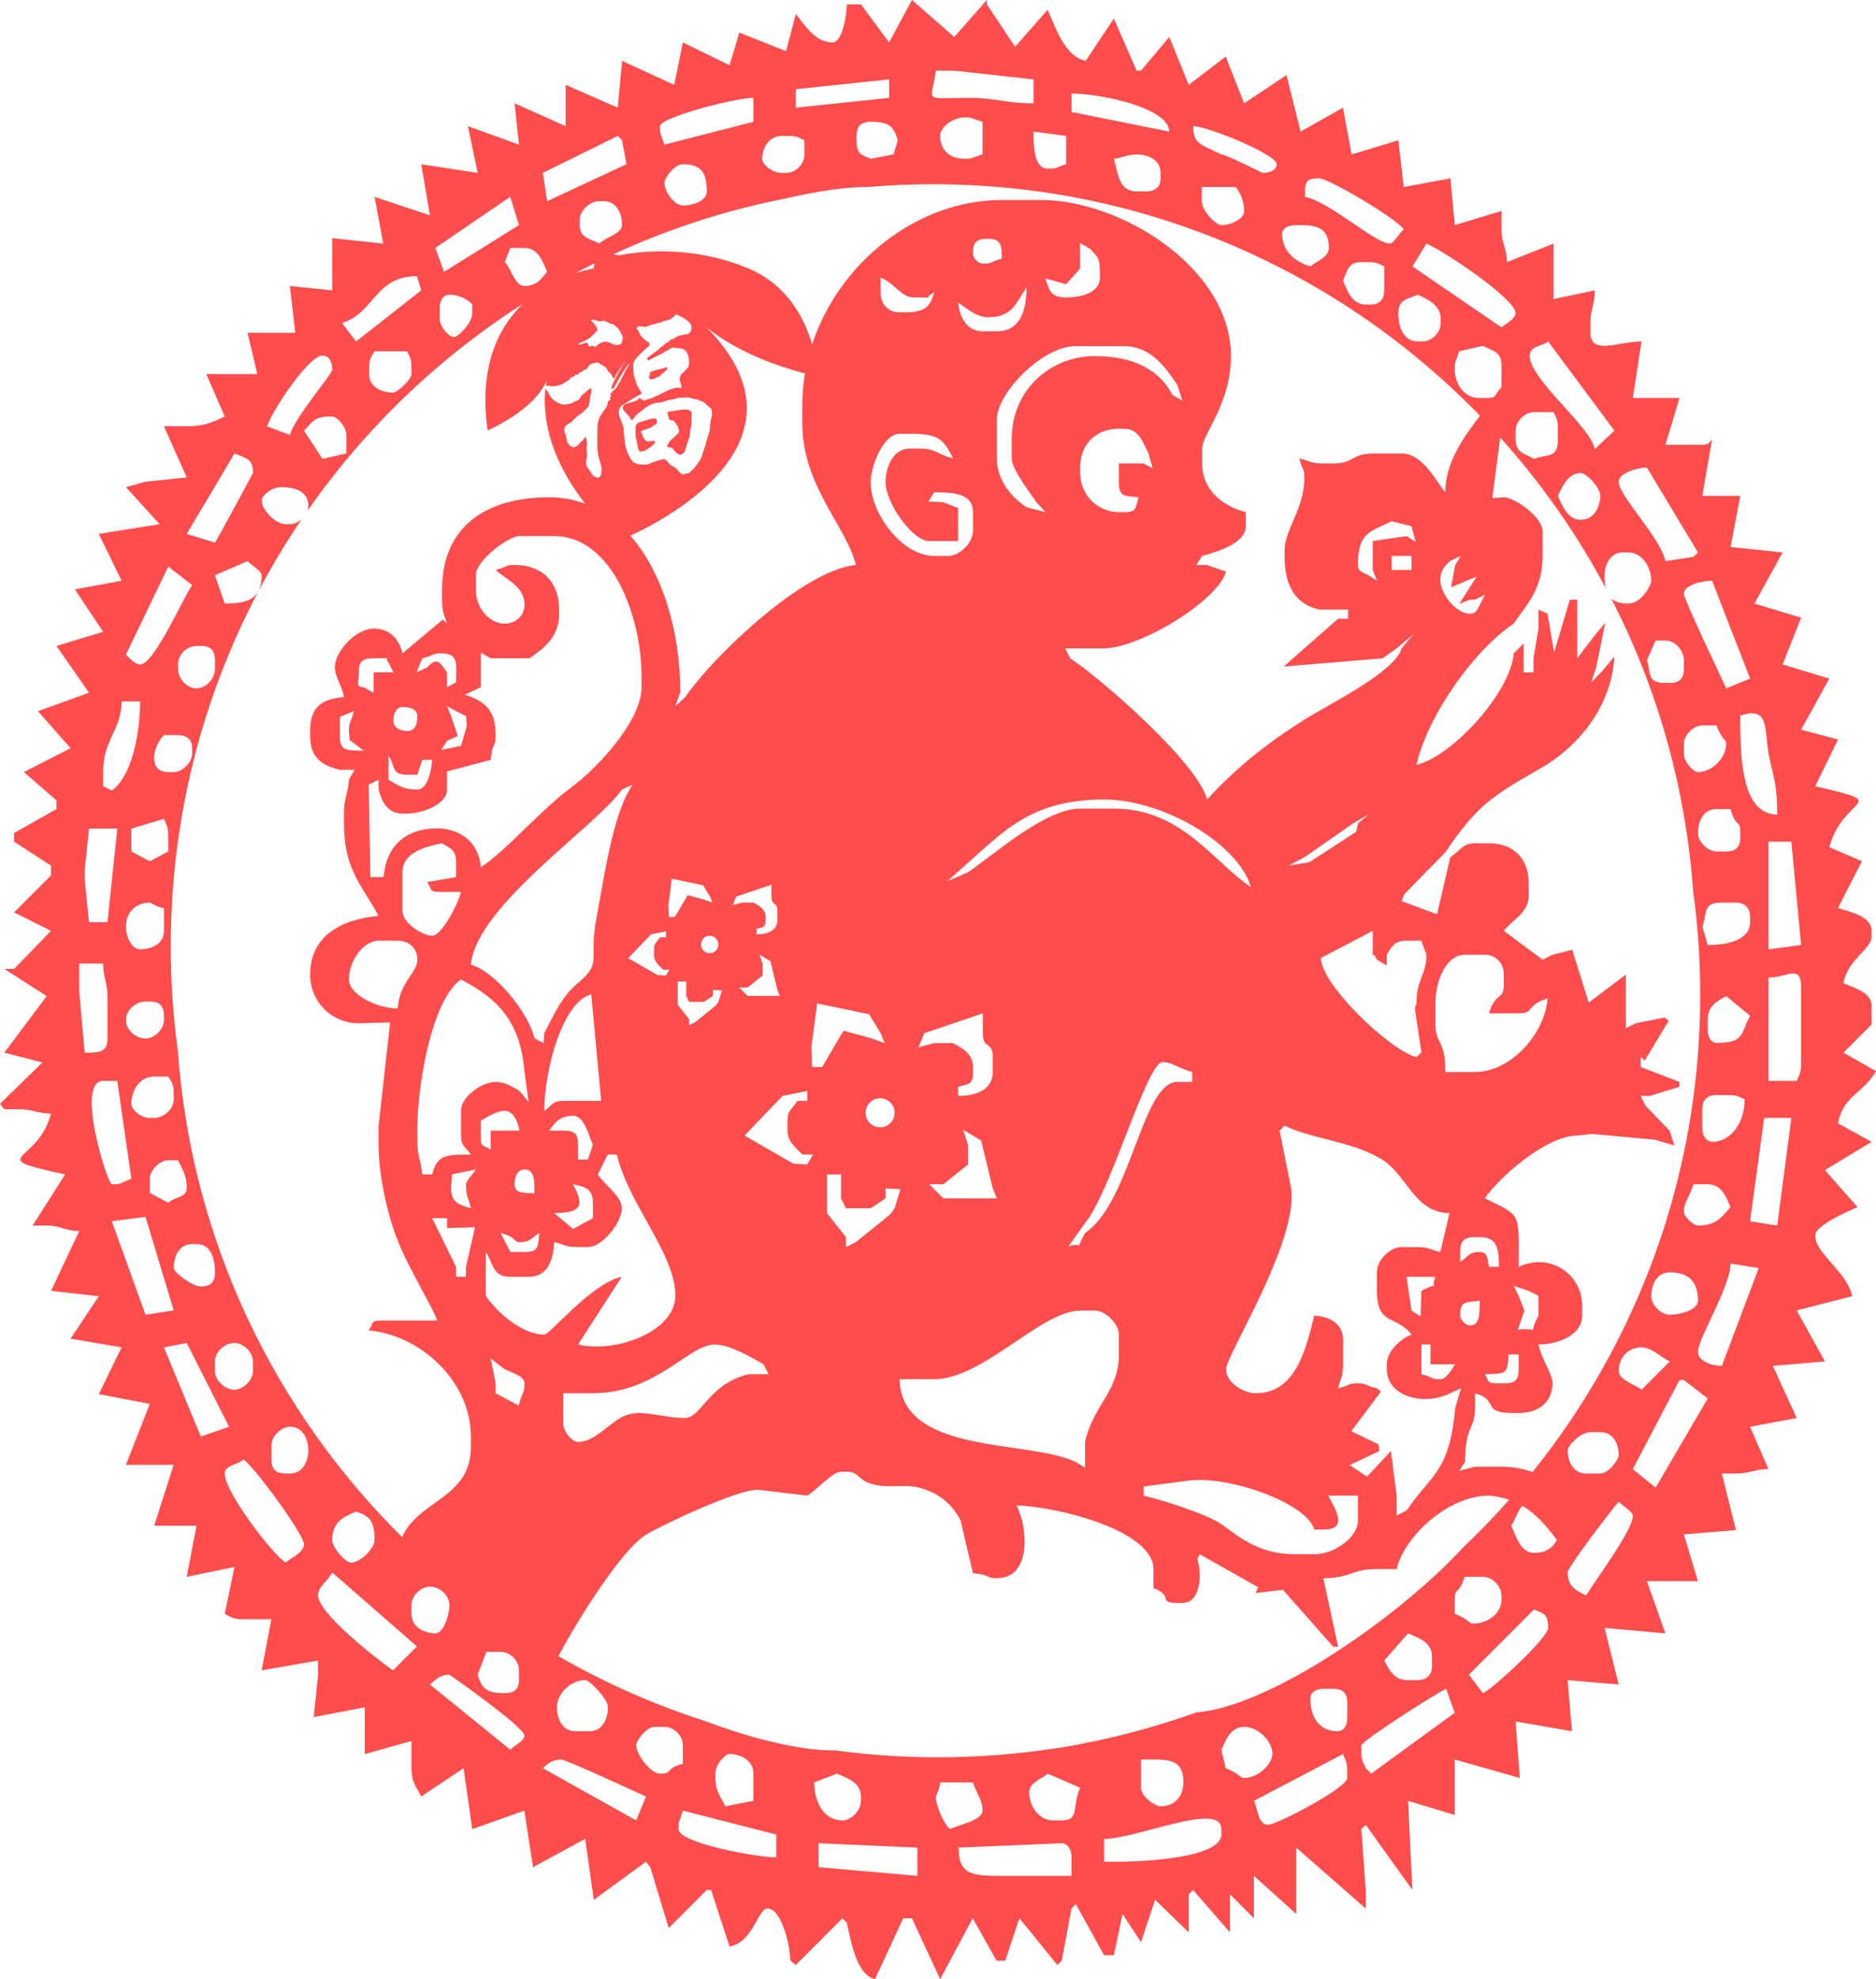 <?xml version="1.0" encoding="utf-8"?>
<!-- Generator: Adobe Illustrator 17.0.0, SVG Export Plug-In . SVG Version: 6.00 Build 0)  -->
<!DOCTYPE svg PUBLIC "-//W3C//DTD SVG 1.1//EN" "http://www.w3.org/Graphics/SVG/1.1/DTD/svg11.dtd">
<svg version="1.1" id="图层_1" xmlns="http://www.w3.org/2000/svg" xmlns:xlink="http://www.w3.org/1999/xlink" x="0px" y="0px"
	 width="284.765px" height="300.399px" viewBox="0 0 284.765 300.399" enable-background="new 0 0 284.765 300.399"
	 xml:space="preserve">
<path fill="#FF4D4D" d="M278.997,170.5c0.824-4.291,3.625-4.291,5.768-7.922l-4.944-2.806l4.285-4.291v-2.805
	c0-2.146-2.967-2.806-4.285-3.466c0.659-3.631,4.285-5.117,4.285-7.098v-0.824c0-2.146-2.967-2.806-5.108-3.466l3.625-7.097
	l-4.944-2.147c2.142-7.921,9.888-6.436-2.142-9.242l3.461-7.097l-5.603-1.486l4.285-7.757l-7.086-2.146l2.802-7.098l-7.086-2.146
	l4.285-7.758l-7.91-0.825l1.483-7.757h-5.768l1.483-8.583c-0.659,0.825-0.659,0.825-2.142,0.825h-4.944l2.142-7.097h-7.087
	l1.318-8.583c-3.461,0-7.745,2.146-7.745-1.321v-1.485c0-2.146,0.659-2.806,0.659-4.952l-6.262,1.32v-8.417l-7.087,2.806
	c0-2.146-0.824-2.806-0.824-4.952V32.02l-7.086,2.146l-0.659-7.097l-7.087,1.32l-0.824-7.097l-7.086,2.146l-1.318-7.097
	l-6.427,3.631l-2.142-8.583l-6.427,4.291l-2.802-7.097l-5.603,4.291l-2.967-7.263l-4.285,5.116h-0.659l-3.461-7.922l-4.285,6.437
	c-2.967-0.66-4.285-4.291-5.768-7.757l-4.944,5.612l-4.285-6.437V0l-4.944,5.612L138.427,0l-3.46,6.437l-4.285-5.777h-2.142
	c0,1.485-0.659,5.777-2.143,5.777c-2.802,0-4.285-2.806-5.603-4.291l-1.483,5.612l-7.087-2.806l-1.483,4.952l-7.087-3.466
	l-1.318,6.437l-7.91-3.631l-0.659,7.098l-7.91-3.466v6.272l-7.745-3.466l0.659,6.272l-7.745-2.806l1.483,7.098l-8.569-1.32
	l1.318,7.757l-8.405-2.806l1.318,7.098l-7.745-0.825v7.923L44,43.409l0.824,7.097h-7.251l1.483,6.272h-7.745l2.802,6.437
	c-1.483,0.661-2.802,1.486-5.768,1.486h-3.461l3.461,7.757l-6.262,0.66l-2.967,0.826l5.109,5.612l-9.229,1.485l3.461,7.098
	l-7.087,1.32l4.285,6.437l-7.086,2.146l4.944,7.098l-7.745,2.806l4.944,5.612l-7.086,3.631l4.944,4.291v1.32l-6.427,3.631v1.32
	l5.603,3.631v1.485l-5.603,5.612l5.603,2.806l-5.603,5.776H0.659l6.427,4.127l-6.427,8.583l5.768,1.485l-0.659,0.661L0,167.529
	l0.659,0.826h2.142c2.142,0,2.966,0.659,4.944,0.659c-1.978,7.759-10.547,6.438,2.142,9.244l-4.943,7.757h2.142
	c2.142,0,2.802,0.826,4.944,0.826l-4.285,9.077l7.251,0.825l-4.285,6.437l7.745,1.321l-3.461,7.097l7.745,1.485l-3.625,9.244h7.251
	l-2.967,9.242h6.427l-1.483,7.758l7.251-1.485l-1.483,7.097c1.483,0.825,1.483,0.825,3.46,0.825h3.625l-1.483,7.758l8.57-1.486
	v2.146l-0.659,6.438l7.745-1.486v7.098l7.086-1.981v4.127c0,2.146,0.824,2.971,1.484,4.291l6.427-4.291l1.318,9.242l7.91-2.806
	l1.318,8.584l7.91-4.292l1.318,9.243l7.91-5.777l0.659,0.826l2.802,9.242l5.768-5.777h0.659l2.802,8.583
	c3.625-0.661,4.285-5.777,5.768-5.777c2.142,0,3.461,5.777,3.461,7.921l0.824,0.661l7.086-7.097l0.659,0.66
	c0.659,2.971,1.483,7.922,4.285,8.583l4.285-9.243h1.318l4.285,9.243l4.943-9.243l3.625,6.436h1.318l2.143-6.436l5.768,7.097
	l0.659-0.661l1.483-7.921l0.659-0.66l4.285,7.757h1.483l1.318-6.271l2.802,4.291l2.142-6.437l5.109,4.952v-5.777l0.659-0.66
	l5.603,6.437v-5.777l3.625,3.631v-6.437l6.427,5.777v-10.068l10.547,9.243v-2.806l-0.659-9.243l0.659-0.66l7.087,9.903
	l-0.659-13.535l7.086,2.146v-8.418l9.888,2.806l-0.659-8.583l8.569,1.486l-0.659-7.758l7.746,0.659l-2.142-8.582l9.228,0.825
	l-2.802-7.922h7.745l-2.142-7.098l7.91-0.66l-2.142-8.583h2.142c2.142,0,2.802-0.66,4.944-0.66l-2.802-6.437l7.087-1.321
	l-3.625-7.921l7.91-0.661l-4.285-7.757l8.404-2.146c-0.659-3.631-5.603-6.437-5.603-9.243c0-1.485,4.944-3.631,6.427-4.291
	l-4.944-5.611l7.086-4.291L278.997,170.5z M268.45,114.382c0.659,3.466,1.318,4.291,1.318,9.243c-5.603,0-5.603-9.243-5.603-15.02
	C268.45,107.285,267.79,110.092,268.45,114.382z M237.963,220.182c0-0.825,1.978-2.806,3.461-2.806h1.483
	c2.142,0,2.801,1.981,2.801,3.466c0,0.66-1.483,2.805-2.801,2.805h-2.142C238.622,223.647,237.963,221.502,237.963,220.182z
	 M232.621,223.434c-1.329-0.502-2.796-0.788-4.349-0.82h-4.379l-2.378,0.627l0.876-1.379c0-5.514,1.502-4.888,1.502-8.147v-2.256
	c3.879,1.128,0.75,3.008,5.881,3.008h0.751c3.003,0,5.131-1.629,5.131-4.512c0-1.503-1.627-3.509-2.127-5.891
	c3.128,0,6.632-1.503,6.632-4.385v-1.505c0-4.762-4.88-8.145-9.635-5.89c0-8.397,0.501-7.645-5.131-10.402
	c2.002-3.009,9.26-9.526,14.015-9.526l2.252-0.251l9.51,0.877l3.003,0.877l-0.75-2.256l-3.629-3.76l-0.751-1.503h1.376l4.505-1.38
	v-0.751l-5.881-2.256v-1.504l0.626,0.501l3.629-6.014l-0.626-0.502l-4.38,0.877l-1.502,0.752v-8.146l-5.631,4.262l-2.502-8.022
	l-3.004,0.752l-1.502,0.752l-5.881-4.387c1.126-1.503,3.754-2.757,3.754-5.138v-2.256c0-3.634-2.377-5.89-6.007-5.89h-2.127
	c-1.877,0-2.253,1.127-3.754,2.129l-2.002,8.648l-5.381-2.005l0.375-1.002l6.257-6.392c4.755-7.019,7.007-8.523,14.516-12.783
	c5.506-3.133,10.761-9.274,11.136-16.92l-2.002,2.38l-1.502,1.504l0.751-2.256l0.751-3.634l0.626-3.133l-1.376,1.63l-2.878,3.76
	v-8.898h-1.127l-2.378,8.021l-1.001-5.89l-1.376-0.627v2.883l-0.751,4.512v2.13h-1.501v-2.882v-1.504l-1.502,1.504
	c-0.5,6.016-9.385,15.666-14.766,16.919c1.752-7.645,8.885-17.546,14.766-21.431c2.002-3.008,4.379-5.138,4.379-10.277v-3.76
	c0-2.13-4.254-5.138-5.881-5.138l-1.751,0.125l1.202-9.206c6.206,6.912,11.595,14.572,16.007,22.834
	c-0.118-0.548-0.164-1.188-0.164-1.918c0-1.32,0.659-3.466,2.802-3.466h0.824c1.978,0,3.461,2.146,3.461,4.291
	c0,0.661-1.483,3.466-3.461,3.466c-1.225,0-2.056-0.254-2.61-0.749c6.916,13.459,11.271,28.45,12.421,44.33
	c0.709,5.178,1.077,10.465,1.077,15.838C258.079,178.431,248.548,203.611,232.621,223.434z M211.129,220.235l-3.629,3.885
	l-2.628-1.755l4.505-2.13l-0.125-1.003l-4.129-2.005l4.505-6.016l-0.625-0.501c-1.877-0.375-1.377-0.752-2.878-0.752
	c-1.752,0-0.876,0.251-3.004,0.752c0.375-1.629,0.751-1.629,0.751-3.634v-3.76c0-2.382-2.002-3.51-4.38-3.634
	c-1.251,5.013-2.753,11.78-8.884,11.78c-1.877,0-4.505-1.629-4.505-3.634c0-2.131,11.011-19.427,9.885-27.448l-1.752-8.773
	l0.751-0.751c4.13,2.005,9.635,2.255,14.39,4.887c4.255,2.381,5.131,8.272,10.636,8.396l-1.376,5.891
	c-1.626-0.376-1.626-0.752-3.629-0.752h-2.252c-1.752,0-3.754,2.005-3.754,3.76v2.883c0,5.389,3.003,3.634,5.255,6.642
	c-1.627,0.626-3.754,2.507-3.754,4.512v0.752c0,4.135,5.631,5.64,9.635,3.634l1.626-0.752l-0.876,3.008
	c-0.876,9.776-3.629,10.027-7.382,15.542l-1.502,0.751v-3.008L211.129,220.235z M125.538,184.138v-4.385v-1.504h2.127v3.635
	l0.751,1.503h3.754l2.252-1.503v-1.505l2.252,0.125l-0.876,2.883l-0.626,0.877l-0.751,0.626l-4.505,3.635l-1.502,0.752v-1.505
	L125.538,184.138z M78.772,253.523v1.485c0,1.32-0.659,1.98-2.142,1.98c-2.802,0-3.46-0.66-4.12-2.806l1.318-3.465h2.142
	C77.454,250.717,78.772,252.037,78.772,253.523z M88.824,255.008c0.659,0,3.461,2.805,3.461,4.126c0,1.486-0.659,3.632-2.802,3.632
	h-2.142c-2.143,0-2.802-2.146-2.802-3.632C84.54,256.988,86.682,255.008,88.824,255.008z M65.6,184.89h2.252v1.504l4.255-0.126
	l-1.377,6.016v1.503h-1.502v-1.503L65.6,184.89z M53.086,112.325l2.127,1.629c-2.377-0.125-3.629,0.251-3.629-2.256v-2.883
	l2.127-0.877c-0.501,2.006-0.751,1.504-0.751,3.009L53.086,112.325z M54.463,102.047c0-1.628,0.501-2.13,2.252-2.13
	c3.128,0,1.502-0.125,2.253,0.626l0.751,1.503h-3.003v0.753v2.381l-1.502-0.877C53.962,104.304,54.463,103.677,54.463,102.047z
	 M68.478,108.69l-0.626-1.504l1.376,0.752l1.502,0.752l0.125,1.505l-0.876,3.007l-3.003,0.626l0.876-1.379l1.626-0.751
	L68.478,108.69z M69.228,103.552l-1.376,0.752v-2.256c-0.876-1.127-1.376-2.632-3.003-0.752l-1.627,0.752l0.876-2.13
	c2.002-0.502,1.377-0.752,3.004-0.752C69.729,99.165,69.228,101.044,69.228,103.552z M65.6,115.333
	c-0.125,1.754-0.751,4.512-2.252,4.512c-2.253,0-3.004-0.752-4.38-1.504v-1.504v-2.13c1.126,1.629,0.375,2.883,2.878,2.883h1.502
	l0.75-2.256L65.6,115.333L65.6,115.333z M63.347,108.69c0,1.254-0.375,2.256-1.502,2.256c-1.126,0-2.127-0.501-2.127-1.504
	c0-1.128,0.376-2.13,1.376-2.13C62.346,107.312,63.347,107.688,63.347,108.69z M57.467,118.341v1.504
	c0.5,1.88,1.376,3.634,3.628,3.634h0.751c2.252,0,6.007-1.379,6.007-3.634v-2.758l6.633-1.754c0.25-2.883,0.75-1.754,0.75-3.634
	c0-3.761-1.376-5.139-4.629-6.267l2.378-1.128v-2.256V99.04l1.502,0.877h5.881c2.127-1.504,4.505-3.133,4.505-6.768v-0.627
	c0-4.135-2.503-6.768-6.757-6.768c-1.626,0-0.876,0.251-2.878,0.752c1.627,1.504,4.38,2.507,4.38,5.263
	c0,1.63-1.251,2.883-3.003,2.883c-2.252,0-4.379-2.256-4.379-5.138v-2.256c0-2.13,4.88-5.89,6.632-5.89h5.255
	c8.634,0,13.264,11.906,13.264,21.432v1.503c0,5.264-7.133,12.658-10.637,15.165c-5.13,3.886-9.76,9.525-13.764,12.157
	c-0.251-3.509-2.878-5.891-6.632-5.891c-5.005,0-7.758,2.883-8.134,7.395h-2.002l-0.251-14.037L57.467,118.341z M96.894,58.768
	c-0.083-0.104-0.166-0.249-0.25-0.436c-0.124-0.456-0.218-0.748-0.28-0.872c-0.062-0.166-0.104-0.322-0.125-0.467
	c-0.042-0.082-0.062-0.186-0.062-0.311c-0.021-0.27-0.042-0.726-0.062-1.37c0.041-0.311,0.218-0.654,0.529-1.028
	c0.228-0.249,0.384-0.415,0.467-0.498c0.02-0.041,0.041-0.062,0.062-0.062c0.477-0.456,0.944-0.882,1.401-1.277
	c0.02-0.145,0.031-0.259,0.031-0.342c-0.062-0.062-0.249-0.197-0.56-0.405c-0.332-0.311-0.602-0.56-0.809-0.747
	c-0.062-0.062-0.093-0.135-0.093-0.218c-0.083-0.187-0.155-0.353-0.218-0.498c-0.062-0.104-0.135-0.187-0.218-0.249
	c-0.062-0.041-0.104-0.073-0.125-0.093c0.062-0.125,0.135-0.218,0.218-0.28c0.062-0.042,0.104-0.073,0.124-0.093l1.059,0.093
	c0.748-0.291,1.214-0.436,1.401-0.436c0.166-0.062,0.29-0.104,0.374-0.124l0.467-0.093c0.415-0.208,0.716-0.311,0.903-0.311
	c0.166-0.041,0.353-0.093,0.561-0.156c0.415-0.29,0.664-0.498,0.747-0.623c0.062-0.104,0.104-0.166,0.125-0.187
	c0.56,0.249,0.965,0.436,1.214,0.561c0.041,0.042,0.093,0.093,0.156,0.155c0.208,0.062,0.374,0.187,0.498,0.374
	c0.02,0,0.062,0.011,0.125,0.031v0.125l0.124,0.093l0.031,0.062c0.083,0.062,0.135,0.104,0.156,0.125
	c0.063,0.229,0.094,0.446,0.094,0.654c0,0.332-0.156,0.592-0.467,0.779c-0.083,0.062-0.28,0.104-0.591,0.124
	c-0.291,0.084-0.561,0.135-0.81,0.156c-0.311,0.166-0.623,0.343-0.934,0.529c-0.145,0.042-0.26,0.073-0.343,0.093
	c-0.104,0.083-0.197,0.187-0.28,0.312c-0.083,0.042-0.155,0.073-0.218,0.093c-0.166,0.062-0.405,0.25-0.717,0.561
	c-0.332,0.208-0.529,0.374-0.592,0.498c-0.54,0.395-1.07,0.79-1.588,1.183c-0.125,0.104-0.187,0.197-0.187,0.28
	c0.02,0.145,0.094,0.218,0.218,0.218c0.477-0.27,0.944-0.509,1.401-0.716c0.374-0.166,0.82-0.415,1.339-0.747
	c0.187-0.083,0.343-0.166,0.467-0.249c0.207-0.145,0.384-0.218,0.529-0.218c0.415,0.062,0.685,0.094,0.809,0.094
	c0.477,0.042,0.789,0.124,0.934,0.249c0.29,0.208,0.498,0.634,0.623,1.277c0.041,0.332,0.062,0.602,0.062,0.81
	c-0.021,0.312-0.166,0.602-0.436,0.872l-0.84,0.841l-0.187,0.561v0.062c0.125,0.581,0.228,0.966,0.311,1.152
	c-0.021,0.145-0.135,0.218-0.343,0.218c-0.145-0.042-0.249-0.062-0.312-0.062c-0.145,0-0.311,0.031-0.498,0.093
	c-0.665,0.187-1.122,0.374-1.37,0.561l-2.148,0.997c-0.125,0.021-0.218,0.042-0.28,0.062c-0.146,0-0.374,0.093-0.685,0.28
	c-0.27-0.145-0.529-0.28-0.779-0.405c-0.104,0.062-0.166,0.125-0.187,0.186c-0.124,0.125-0.291,0.218-0.498,0.28
	c-0.416,0.166-0.717,0.249-0.903,0.249c-0.623,0.166-0.934,0.415-0.934,0.747c0.02,0.146,0.062,0.28,0.125,0.405
	c0.041,0.062,0.218,0.249,0.529,0.561c0.187,0.166,0.312,0.311,0.374,0.436c0.083,0.291,0.218,0.435,0.405,0.435
	c0.083-0.02,0.249-0.218,0.498-0.592l0.28-0.28c0.187-0.125,0.591-0.436,1.214-0.934c0.394-0.29,0.717-0.477,0.965-0.56
	c0.041-0.062,0.415-0.156,1.122-0.281c0.083,0,0.166,0.011,0.249,0.031l1.152-0.374c0.27-0.062,0.561-0.104,0.872-0.125
	c0.187-0.083,0.384-0.156,0.591-0.218c0.976-0.042,1.474-0.063,1.495-0.063c0.145,0,0.405,0.063,0.779,0.187
	c0.166,0.042,0.239,0.062,0.218,0.062c0.104,0.021,0.25,0.043,0.436,0.062c0.685,0.27,1.059,0.436,1.121,0.498
	c0.083,0.104,0.415,0.405,0.997,0.903c0.083,0.291,0.135,0.561,0.155,0.81c-0.104,0.395-0.187,0.789-0.249,1.183
	c-0.062,0.435-0.104,0.872-0.125,1.308c-0.208,0.644-0.405,1.287-0.592,1.931c-0.042,0.125-0.062,0.26-0.062,0.405
	c-0.083,0.125-0.135,0.249-0.156,0.374c-0.291,0.955-0.498,1.527-0.623,1.713c-0.499,0.748-0.81,1.184-0.934,1.308
	c-0.124,0.104-0.229,0.197-0.311,0.28c-0.312,0.332-0.509,0.498-0.592,0.498c-0.27,0.021-0.529,0.073-0.779,0.156
	c-0.166-0.021-0.28-0.062-0.343-0.125c-0.395-0.394-0.592-0.623-0.592-0.685c-0.145-0.145-0.405-0.312-0.779-0.498
	c-0.083-0.042-0.156-0.093-0.218-0.156c-0.083-0.084-0.187-0.197-0.311-0.343c-0.25-0.332-0.467-0.498-0.654-0.498
	c0-0.021-0.249,0.031-0.747,0.156c-0.768,0.249-1.37,0.467-1.807,0.654h-0.654c-0.416-0.021-0.685-0.042-0.809-0.062
	c-0.125-0.083-0.249-0.135-0.374-0.156c-0.249-0.124-0.467-0.342-0.654-0.654c-0.498-0.79-0.79-1.619-0.872-2.492
	c-0.146-1.1-0.218-1.868-0.218-2.304c-0.166-0.456-0.311-0.84-0.436-1.152c-0.187-0.374-0.28-0.747-0.28-1.122
	c0.021-0.456,0.156-0.779,0.405-0.965c0.187-0.104,0.353-0.218,0.498-0.343c0.27-0.166,0.654-0.405,1.152-0.716
	c0.705-0.415,1.09-0.623,1.153-0.623c0.124-0.062,0.218-0.156,0.28-0.28C97.07,59.121,96.894,58.83,96.894,58.768z M129.918,85.755
	c-8.134,0.752-22.024,14.287-25.902,20.053l-1.502,1.378l0.751-2.13c0-8.981-2.583-18.057-7.575-23.741
	c6.353-2.955,28.223-14.829,11.484-31.719c0,0,4.716,4.409,15.012,7.084c-0.262,1.563-0.401,3.154-0.401,4.762v2.882
	C121.784,73.724,128.541,79.99,129.918,85.755z M118.003,138.274v1.356c0,1.582-1.429,2.185-3.159,2.185v-0.829
	c0.978-0.3,1.355-0.151,1.355-1.356v-0.453c0-1.281-1.053-1.733-1.806-2.185h-1.73l-1.429,0.377l0.527-1.281l5.341-1.808v1.808
	C117.1,137.596,118.003,136.767,118.003,138.274z M113.489,149.878l2.256-1.809v-1.809l-0.452-1.356l0.903,0.528l0.752,0.452
	l1.053,4.371l0.377,0.904h-2.182h-2.708l-1.279-1.281H113.489z M102.883,152.513v-2.636v-0.905h1.279v2.185l0.452,0.903h2.257
	l1.354-0.903v-0.904l1.355,0.075l-0.527,1.732l-0.376,0.528l-0.452,0.376l-2.708,2.185l-0.903,0.453v-0.905L102.883,152.513z
	 M86.998,179.753c1.751,0.375,3.003,0.626,3.003,2.882v0.752v1.503l-3.003,1.63l-2.879-2.382
	C88.249,184.014,88.749,183.136,86.998,179.753z M89.25,175.992h-1.502v-2.256c0-1.63-0.501-2.131-2.252-2.131h-2.127
	c0.876-1.253,1.627-2.256,3.629-2.256c1.751,0,2.377,3.134,3.003,4.387L89.25,175.992z M85.496,167.094
	c-1.627,0-1.627,0.626-2.878,1.504c0-6.142,2.753-16.543,7.133-17.672l1.501,16.168H85.496z M90.376,140.273
	c-0.877,5.641,1.001,5.891-2.753,9.024c-2.377,2.005-3.504,4.637-5.005,7.52l-0.125,1.504l-1.377-0.752
	c-0.876-3.885-6.007-10.152-9.635-11.155c0.751-8.897,19.396-21.306,22.899-26.57l1.627-0.752l-0.876,1.503
	C92.753,125.485,91.628,133.506,90.376,140.273z M74.484,171.606v2.883c-1.252-0.877-1.502-0.125-1.502-2.131v-0.752v-1.504
	c0.876-0.5,2.378-1.503,3.629-1.503c1.376,0,2.002,1.754,2.252,3.008L74.484,171.606L74.484,171.606z M79.614,177.496
	c1.627,0,1.502,2.005,1.502,3.634c-1.502-0.125-3.004,0.125-3.004-1.378C78.113,178.499,78.613,177.496,79.614,177.496z
	 M78.864,188.526c1.627,0,1.627-0.501,3.004-1.379c-0.25,2.005,0,2.883-2.253,2.883h-0.751h-1.376l-1.502-2.883
	C78.488,187.773,77.863,188.526,78.864,188.526z M98.821,141.816l2.257-0.453v0.904h-0.903c-0.527,0.83-0.903,0.83-0.903,1.809
	v0.904c0,1.055,0.828,1.582,1.355,2.185h0.978l-0.527,0.905l-1.279-0.076l-4.438-2.562L98.821,141.816z M101.529,139.178
	l-0.075-1.808l0.527-3.994l4.739,0.98l1.054,1.733l0.376,0.904l-1.279-0.453l-2.483-0.677l-1.956,3.315L101.529,139.178
	L101.529,139.178z M109.05,143.354c0,0.731-0.593,1.324-1.324,1.324c-0.732,0-1.325-0.593-1.325-1.324
	c0-0.731,0.593-1.324,1.325-1.324C108.457,142.03,109.05,142.623,109.05,143.354z M67.101,135.385h2.878
	c-0.375,1.63-2.878,6.644-4.379,6.644c-1.377,0-4.505-1.881-4.505-3.761v-5.891c0-3.008,3.504-3.885,6.007-4.385
	c1.126,0.751,2.127,0.877,2.127,2.882v2.256l-4.38,0.752C65.725,135.135,64.974,135.385,67.101,135.385z M60.344,142.78
	c1.752,0,3.004,1.128,3.004,2.883c0,2.005-2.628,3.259-3.004,7.395c-3.129,0-7.383-2.132-7.383-4.387
	c0-2.757,2.127-5.891,4.505-5.891H60.344z M63.347,171.606c0-7.52,2.377-20.053,6.632-22.935c5.506,2.882,9.01,6.267,9.635,14.037
	l0.626,4.511l-1.376-1.628c-0.876-0.502-2.127-1.379-3.629-1.379c-2.127,0-5.255,2.256-5.255,4.386v3.76
	c0,1.629,0.626,1.629,1.502,2.882c-3.754,0-5.131,0-5.881,3.009h-1.502c-0.25-2.381-0.75-2.633-0.75-5.264L63.347,171.606
	L63.347,171.606z M71.481,183.387c-1.627-0.501-3.003-0.752-3.003-3.009l0.125-2.13l3.629-0.752
	c-0.375,0.626-1.502,1.754-1.502,2.256C70.73,181.632,71.106,181.757,71.481,183.387z M74.484,206.196l2.127,1.63
	c1.001,0.501,3.003,1.002,3.003,2.13c0,1.755-0.25,0.877-0.876,3.384l-3.504-1.88v-1.504L74.484,206.196z M73.733,196.672v-6.642
	c1.127,1.629,1.001,3.759,3.629,3.759h3.004c2.628,0,3.629-2.381,3.754-5.263c1.627,0.375,1.627,0.752,3.629,0.752h1.502
	c2.127,0,5.13-3.635,5.13-5.891c0-1.88-2.502-3.384-3.629-5.138l1.502-3.009h1.376c1.877,7.772,8.884,15.04,8.884,21.432
	c0,5.389-9.01,8.773-14.766,7.394l6.632-10.277c-4.629,1.002-10.886,8.773-11.762,8.773
	C79.114,202.562,75.235,198.927,73.733,196.672z M85.496,211.461H90c9.635,0,14.516-7.395,18.52-7.395
	c2.253,0,5.631,2.006,7.383,3.009l0.751,1.504h-3.004c-6.006,1.378-7.258,6.642-9.635,6.642c-3.629,0-6.507-1.379-9.135-0.375
	c-2.377,1.002-4.505,4.011-7.133,4.011c-0.876,0-2.252-1.504-2.252-2.883L85.496,211.461L85.496,211.461z M113.025,172.358
	l5.756-6.015l3.754-0.752v1.503h-1.502c-0.876,1.379-1.502,1.379-1.502,3.008v1.504c0,1.755,1.377,2.632,2.252,3.634h1.627
	l-0.876,1.504l-2.127-0.126L113.025,172.358z M123.286,161.955l-0.125-3.007l0.876-6.644l7.883,1.63l1.753,2.882l0.625,1.504
	l-2.127-0.752l-4.13-1.128l-3.253,5.514H123.286z M141.806,44.396c-0.625,2.256-1.502,3.009-4.505,3.009h-0.751
	c-1.752,0-2.878-1.253-2.878-3.009V42.14c2.252,0.877,3.003,3.008,5.13,3.008h0.751C142.306,45.149,139.803,45.398,141.806,44.396z
	 M136.55,65.828h1.502c4.379,0,5.131,0.752,6.632,3.76c-2.502-0.626-2.502-1.504-5.13-1.504h-1.502
	c-2.378,0-3.629,2.632-3.629,5.138c0,3.009,4.004,8.899,6.632,8.899h4.38v-5.013l-2.252-0.877l-2.252-0.125l0.876-1.379
	c2.878,0,5.881,0.125,5.881,3.008v2.883c0,1.754-2.003,3.76-3.755,3.76h-2.127c-4.88,0-9.635-6.392-9.635-11.155
	C132.17,70.59,134.172,65.828,136.55,65.828z M149.939,48.156c3.879,0,4.255-2.256,5.881-4.512c0,3.76-1.126,6.643-4.505,6.643
	h-2.127c-2.378,0-3.504-2.005-3.754-4.386C146.56,46.652,148.187,48.156,149.939,48.156z M147.687,38.506
	c0-1.755,0.5-2.256,2.252-2.256c2.002,0,2.127,0.877,2.127,3.008c-1.877,0.501-1.377,0.752-2.878,0.752
	C148.437,40.01,147.687,39.132,147.687,38.506z M163.203,52.543h7.383c4.254,0,6.382,3.384,8.134,5.891l0.751,2.38l-1.502-0.877
	c-2.002-3.885-6.006-5.89-11.763-5.89c-6.882,0-12.638,5.264-12.638,12.533v3.008c0,1.63,3.003,5.515,3.754,6.643l1.376,1.503
	l-2.878-0.752c-2.127-1.378-4.505-4.01-4.505-7.394v-5.891C151.315,59.561,158.323,52.543,163.203,52.543z M158.698,42.265
	l3.129,0.877l2.127-2.381v-3.885l1.502,0.877c1.126,1.253,1.502,1.253,1.502,3.76v0.627c0,2.381-3.003,3.008-5.256,3.008
	C159.449,45.149,159.199,43.895,158.698,42.265z M172.839,75.478c-0.501,1.63-0.25,2.256-2.252,2.256h-0.751
	c-3.253,0-5.881-2.631-5.881-6.015v-0.752c0-3.509,2.378-5.891,5.881-5.891h0.751c2.377,0,2.878,2.131,3.754,3.76l0.626,2.255
	l-1.376-0.751h-3.754v2.882C169.835,75.478,170.711,75.228,172.839,75.478z M150.69,160.451v2.256c0,2.632-2.377,3.635-5.255,3.635
	v-1.38c1.627-0.501,2.253-0.25,2.253-2.256v-0.752c0-2.131-1.753-2.882-3.004-3.634h-2.878l-2.378,0.627l0.876-2.132l8.884-3.008
	v3.008C149.188,159.323,150.69,157.944,150.69,160.451z M143.182,179.753l3.754-3.009v-3.008l-0.751-2.256l1.502,0.877l1.251,0.751
	l1.752,7.27l0.626,1.505h-3.629h-4.505l-2.127-2.131H143.182z M146.936,132.378l-3.128,1.379l2.377-2.131
	c6.007-5.263,10.136-10.276,21.398-10.276c9.135,0,20.522,6.892,22.274,13.284c-5.756-3.884-10.511-11.906-20.772-11.906h-5.131
	C158.574,122.727,150.565,129.996,146.936,132.378z M135.797,168.902c0,1.217-0.987,2.203-2.203,2.203
	c-1.217,0-2.203-0.986-2.203-2.203s0.987-2.204,2.203-2.204C134.811,166.698,135.797,167.685,135.797,168.902z M141.806,209.33
	c7.383,0,16.267-10.403,22.149-10.403h2.252c1.627,0,3.629,2.005,3.629,3.635v3.008c0,5.64-3.879,7.645-5.131,13.285v3.884
	l-1.502-0.877c-7.133-3.384-26.403-1.002-26.654-12.533L141.806,209.33L141.806,209.33z M164.704,187.147
	c-1.752,3.133,0.125,1.253-2.502,2.005l2.502-3.51c3.88-4.636,9.385-24.438,11.763-24.438c1.502,0,2.502,1.002,4.505,1.503v1.504
	h-2.252C173.339,164.212,171.712,182.384,164.704,187.147z M173.589,225.622l6.632-0.876c6.257-0.878,18.144,3.383,19.27,7.393
	c1.627,0,3.629,0.252,3.629-1.378c0-1.253-1.001-2.758-1.501-3.76h4.505v3.76c0,2.632-3.629,5.138-6.632,5.138h-3.003
	c-5.131,0-8.134-2.381-11.011-4.512c-2.127-1.504-8.76-3.634-11.888-4.386L173.589,225.622L173.589,225.622z M209.002,145.663
	l1.502,0.877v-1.629c0.751-1.128,1.002-2.131,3.004-2.131h2.252c0.25,0.877,0.751,2.005,0.751,2.131
	c0,3.133-1.502,3.635-1.502,7.394l-0.25,0.753l1.001,6.642l-0.751,0.751c-4.004-1.002-14.39-10.904-14.515-15.039l7.884-4.136v2.256
	C208.376,146.288,208.126,143.783,209.002,145.663z M206.124,124.983l-0.251,1.253l-7.132,4.638l-3.128,0.501l2.378-1.254
	l7.382-5.137l2.378-1.379L206.124,124.983z M230.524,153.809c2.503,0,1.001-1.253,4.38-2.256
	c-0.375,5.264-5.506,11.155-11.011,11.155h-4.505c0-5.138-1.502-4.011-1.502-7.395v-3.008c0-3.258,1.502-7.394,4.505-7.394h3.003
	c1.627,0,2.878,1.253,2.878,3.008v1.503c0,2.507-1.251,1.003-2.252,4.387H230.524z M230.524,196.672l-0.751-1.503l2.252,0.752
	l1.502,0.751v1.503v1.505c-1.752,3.258,0.501,1.754-3.128,2.13l1.001-2.883L230.524,196.672z M230.524,205.57v2.256
	c0,1.63-0.501,2.13-2.253,2.13h-0.751c-2.002,0-1.376-0.25-2.127-1.378c3.253-0.125,3.378,0.125,3.629-3.009H230.524z
	 M226.02,192.285c-0.251-1.128-0.125-2.256-1.377-2.256c-1.752,0-1.627,0.625-3.003,1.503c0-2.381-0.251-3.761,2.253-3.761h0.75
	c2.628,0,2.878,1.755,2.878,4.513H226.02z M224.643,197.424c-0.125,1.629,0.125,3.76-1.502,3.76c-0.625,0-1.502-0.877-1.502-1.503
	C221.64,197.424,222.516,197.675,224.643,197.424z M215.759,195.921l-0.125,3.884l-1.377-0.877l-0.751-5.138h4.379
	C217.011,196.171,218.887,194.291,215.759,195.921z M215.759,204.066h1.376v3.009h3.754c-0.5,0.626-1.251,2.256-2.252,2.256
	c-1.626,0-0.876-0.25-2.878-0.751L215.759,204.066L215.759,204.066z M213.506,81.369l-5.13,0.752v4.386l0.625,1.629l-1.377-0.877
	c-0.751-0.375-1.502-0.501-1.502-1.503c0-5.013,1.877-5.013,5.13-6.643l3.004,0.752l0.626,2.381L213.506,81.369z M214.257,84.376
	v2.131h-3.004v-2.131H214.257z M224.142,87.509l-1.751,2.758l-0.876,1.379l1.626-0.626h0.751l1.501-0.752l-0.751,1.503
	c-0.375,0.627-0.501,1.379-1.502,1.379c-2.127,0-4.505-3.008-4.505-5.138c0-1.629,0.876-2.256,1.502-2.882l1.626-0.752l-0.876,1.379
	l-0.625,3.384L224.142,87.509z M225.768,60.41h-1.318c-2.142,0-3.625-2.146-3.625-4.291c0-1.485,0-0.661,0.659-2.806l3.625-0.825
	c1.483,0.825,2.801,0.825,2.801,2.971v2.806c0,0.22-0.019,0.423-0.057,0.614l-0.332,0.307c-0.216,0.339-0.452,0.685-0.702,1.037
	C226.53,60.343,226.182,60.41,225.768,60.41z M236.48,75.265c0.659-1.32,1.483-3.466,3.461-3.466c0.824,0,2.967,2.146,2.967,3.466
	c0,1.485-0.824,3.631-2.967,3.631C237.963,78.895,237.139,76.75,236.48,75.265z M257.738,117.188c-0.659,0-2.142-1.485-2.142-2.806
	v-1.485c0-1.321,1.483-2.805,2.802-2.805h2.142c0.824,2.146,1.483,2.146,1.483,2.805
	C262.023,115.043,259.881,117.188,257.738,117.188z M262.682,122.8c0.824,2.971,1.483,1.485,1.483,3.631v0.659
	c0,1.485-0.659,2.146-2.142,2.146h-1.483c-1.318,0-2.802-1.485-2.802-2.805c0-1.486,0.659-3.631,2.802-3.631L262.682,122.8
	L262.682,122.8z M255.596,101.508c0,1.485-0.659,2.146-2.142,2.146h-0.659c-2.802,0-2.142-1.32-2.802-3.466l1.318-2.971h1.483
	c1.483,0,2.801,1.485,2.801,2.971V101.508z M249.169,204.502c1.483,0,2.966,1.485,4.285,2.146l-4.285,4.291
	c-0.659-0.66-3.461-1.486-3.461-2.805C245.708,205.987,247.191,204.502,249.169,204.502z M250.652,196.744
	c0-1.485,0.659-3.631,2.802-3.631c2.966,0,4.285,1.485,4.285,4.291c0,1.485-2.801,2.146-4.285,2.146
	C252.135,199.55,250.652,198.064,250.652,196.744z M255.596,183.87c0-1.321,0.824-2.146,1.483-4.126h2.142
	c2.142,0,2.802,1.981,3.461,3.465c-1.318,1.486-2.143,2.806-4.944,2.806C257.08,186.015,255.596,184.696,255.596,183.87z
	 M259.881,173.307c-0.659,0-1.483-0.661-1.483-2.146v-2.805c0-1.485,0.824-2.146,2.142-2.146h0.824c2.142,0,2.142,0,3.461,0.661
	C264.824,170.5,262.682,173.307,259.881,173.307z M260.54,158.287c-0.659,0-1.318-0.66-1.318-1.98v-1.485
	c0-2.146,1.318-2.807,2.802-3.631l3.625,2.971C264.165,156.967,264.824,158.287,260.54,158.287z M259.222,143.432l-0.824-2.806
	c0.824-2.146,0-3.63,2.967-3.63h2.142c1.318,0,2.142,0.825,2.142,2.146v0.825C265.648,142.772,262.023,143.432,259.222,143.432z
	 M259.881,88.139l5.768,14.855l-3.625,1.485c-0.659-1.485-6.427-13.534-6.427-14.359C255.596,88.799,258.398,88.139,259.881,88.139z
	 M249.993,70.973l7.745,12.874l-0.659,0.66l-4.285,0.661c-0.659-3.466-7.086-9.903-7.086-12.049
	C245.708,71.799,248.51,70.973,249.993,70.973z M234.997,51.827l10.053,13.535l-2.967,2.805c-0.659-3.466-9.888-10.563-9.888-14.194
	C232.196,52.487,234.338,52.487,234.997,51.827z M232.854,62.555h2.967c0.659,1.321,0.659,1.321,0.659,3.466v0.66
	c0,2.972-1.484,2.146-3.626,2.972c-1.318-0.826-2.801-0.826-2.801-2.972v-1.32C230.053,63.876,231.536,62.555,232.854,62.555z
	 M216.54,36.972c2.967,1.32,13.513,8.418,13.513,10.563c0,0.826-1.319,1.486-2.143,2.146l-13.513-9.243L216.54,36.972z
	 M215.221,44.729c1.318,0.661,3.461,1.485,3.461,3.631v0.66c0,1.485-1.318,2.806-2.802,2.806h-0.659
	c-2.142,0-2.967-2.146-2.967-4.291C212.255,45.39,213.738,45.39,215.221,44.729z M200.225,27.069c1.483,0,12.03,6.272,12.854,7.757
	c-0.824,0.66-1.483,2.146-2.142,2.146c-2.142,0-9.228-6.437-12.854-7.098C198.083,27.729,198.083,27.069,200.225,27.069z
	 M210.113,40.438v3.631c0,1.32-0.659,2.146-1.977,2.146h-0.824c-2.142,0-2.802-2.146-3.46-3.631c0.659-1.32,0.659-2.806,2.802-2.806
	C208.795,39.778,208.795,39.778,210.113,40.438z M196.764,34.166h0.659c2.802,0,4.285,0.66,4.285,3.466
	c0,1.485-2.142,2.146-2.802,2.806c-2.142-0.66-4.285-2.146-4.285-4.951C194.622,34.826,195.281,34.166,196.764,34.166z
	 M193.798,24.923c0,0.661-0.659,1.32-2.142,1.32c0,0-5.603-2.806-6.262-2.806c-2.967-1.485-4.285-1.485-4.285-4.291
	C183.251,19.146,193.798,23.437,193.798,24.923z M188.854,32.02c0,1.32-2.142,2.146-3.461,2.146c-0.824,0-2.967-2.146-2.967-3.631
	V28.39h3.625h1.483C188.195,29.049,188.854,30.535,188.854,32.02z M162.652,14.195c4.285,0,14.831,2.146,14.831,5.777l-14.831-2.971
	V14.195z M176.165,26.244v0.826c0,1.32-0.824,1.98-2.142,1.98h-1.484c-2.802,0-2.802-2.806-3.461-4.952
	c0.659,0,2.142-0.66,3.461-0.66C174.023,23.437,176.165,24.098,176.165,26.244z M161.828,20.632v4.291
	c-1.977,0.661-1.318,0.661-2.801,0.661c-2.142,0-2.142-3.632-2.142-5.612L161.828,20.632z M142.052,10.728h2.802l12.03,1.321v3.631
	c-4.285,0-5.603-0.825-9.888-0.825C139.911,14.855,141.394,15.68,142.052,10.728z M149.139,18.486v4.952
	c-2.142,0.66-1.484,0.66-2.802,0.66c-2.142,0-3.625-1.32-3.625-3.466c0-1.486,2.142-2.806,3.625-2.806
	C147.655,17.826,146.997,17.826,149.139,18.486z M141.613,27.964c32.579,0,62.01,13.468,83.036,35.137
	c-2.532,3.308-5.261,7.124-5.261,11.624c-1.376-1.629-3.379-5.89-6.632-5.89h-4.379c-3.254,0-2.753,1.504-6.007,1.504h-1.502
	c-2.002,0-2.002-0.375-3.629-0.752c0.501,2.005,0.751,1.379,0.751,2.883c0,4.887-3.004,7.77-3.004,11.154v0.752
	c0,4.387,1.502,7.27,5.256,8.146h4.379v1.379h-1.502l-8.258,7.27l15.016-1.253l2.127-1.504l2.502-2.131l-1.752,2.131
	c-1.001,3.634-11.387,8.648-14.891,10.904c-5.756,3.634-10.261,7.269-14.64,12.032c-1.377-5.515-16.017-18.299-20.772-21.432
	l-0.751-1.504h5.881c5.757-0.125,17.393-7.394,18.52-11.656l-2.878-1.002h-1.627l0.876-1.379c2.253-0.626,6.633-1.88,6.633-4.512
	v-2.131c-3.379-0.877-6.633-3.258-6.633-7.394v-2.256c0-2.13,4.38-6.768,4.38-14.037c0-13.41-16.768-23.688-28.781-23.688h-6.007
	c-12.941,0-24.737,9.574-28.791,21.911c-1.126-3.861-3.709-9.003-9.621-11.502c-10.155-4.292-19.601-2.013-19.601-2.013
	l-0.936-0.162c8.205-3.793,16.929-6.656,26.037-8.448c4.758-1.098,9.03-1.756,12.187-1.756c-0.007,0.009-0.015,0.018-0.022,0.027
	C134.711,28.118,138.144,27.964,141.613,27.964z M90.967,36.972C89.484,36.147,88,36.147,88,34.166v-0.826
	c0-1.32,1.483-2.806,2.967-2.806h0.659c2.142,0,2.802,2.146,2.802,3.631C94.427,35.487,91.626,36.146,90.967,36.972z M90.237,39.972
	l-0.139,0.799c0,0-1.095,0.147-2.718,0.669C88.325,40.937,89.278,40.449,90.237,39.972z M88.112,52.01
	c0.561-0.228,1.028-0.467,1.402-0.716c0.228-0.208,0.446-0.405,0.654-0.592c0.353-0.353,0.529-0.592,0.529-0.716
	c-0.042-0.062-0.155-0.28-0.343-0.654c-0.146-0.187-0.353-0.415-0.623-0.685v-0.062c0.042-0.041,0.062-0.073,0.062-0.094l1.183,0.28
	l0.685-0.094c0.145,0.062,0.28,0.104,0.405,0.125c0.104,0.083,0.228,0.156,0.374,0.218c0.331,0.146,0.56,0.218,0.685,0.218
	c0.145,0.124,0.29,0.249,0.436,0.374c0.228,0.166,0.405,0.374,0.529,0.623c0.29,0.519,0.436,0.841,0.436,0.965
	c-0.021,0.249-0.062,0.498-0.124,0.748c-0.062,0.229-0.312,0.374-0.748,0.435c-0.27,0-0.623-0.124-1.059-0.374
	c-0.311-0.104-0.529-0.155-0.654-0.155c-0.52,0.02-1.007,0.26-1.464,0.716c-0.062,0.062-0.104,0.093-0.124,0.093
	c-0.166-0.083-0.311-0.155-0.436-0.218c-0.208,0.104-0.374,0.156-0.498,0.156c-0.124-0.228-0.218-0.435-0.281-0.623l-1.308,0.374
	c-0.02-0.062-0.031-0.104-0.031-0.124C87.884,52.104,87.988,52.031,88.112,52.01z M100.854,27.729c0-0.66,1.483-2.806,2.802-2.806
	c2.802,0,3.625,1.32,3.625,4.126c0,1.485-2.142,2.146-3.625,2.146C102.338,31.195,100.854,29.049,100.854,27.729z M136.285,21.292
	l-0.659,2.146l-3.461,0.66c-1.483-0.66-2.142-0.66-2.142-2.806v-0.66c0-1.486,0.659-2.146,2.142-2.146
	C134.967,18.486,135.626,19.146,136.285,21.292z M120.795,13.535l14.172-1.485v2.806l-14.172,1.485V13.535z M118.652,20.632
	c2.143,0,2.143,0,3.461,0.66v2.146c0,1.485-1.318,2.806-2.802,2.806h-0.659c-1.483,0-2.966-1.32-2.966-2.146
	C115.686,22.777,116.51,20.632,118.652,20.632z M114.367,14.855v3.631l-13.513,3.466c-0.659-1.98-0.659-1.32-0.659-2.806
	C100.195,17.826,111.566,14.855,114.367,14.855z M93.768,20.632l0.659,0.66l0.659,3.631l-12.03,5.612l-0.659-4.291L93.768,20.632z
	 M79.596,37.632c2.142,0,2.802,2.146,3.461,3.631c-0.659,0.66-1.318,2.146-3.461,2.146c-1.484,0-2.142-2.971-2.967-3.631
	l0.824-2.146C77.454,37.632,79.596,37.632,79.596,37.632z M77.454,29.874l1.318,4.291l-11.371,7.098l-1.318-3.631L77.454,29.874z
	 M71.686,46.215v1.321c0,1.486-2.143,3.631-2.802,3.631c-0.66,0-2.142-1.485-2.142-2.806v-1.486c0-1.485,0.659-2.146,1.483-2.146
	C69.543,44.729,71.026,45.39,71.686,46.215z M63.281,41.923l0.659,2.146l-9.888,7.757l-2.142-2.806
	C56.854,47.536,56.854,41.923,63.281,41.923z M62.457,56.779c0,0.825-2.142,2.806-2.802,2.806c-1.483,0-3.625-0.66-3.625-2.806
	s0-2.146,0.824-3.466h4.944C62.457,54.633,62.457,54.633,62.457,56.779z M52.569,66.021v2.806l-3.625,0.826l-2.802-4.291
	c1.483-1.486,1.483-2.146,4.285-2.146C51.086,63.215,52.569,64.701,52.569,66.021z M48.944,53.973c0.824,0,1.484,0.66,1.484,2.146
	c0,0.66-5.603,7.097-6.427,9.903l-3.461-1.321C41.198,62.555,46.802,53.973,48.944,53.973z M39.715,87.313
	c0,3.631-2.142,4.291-5.603,4.291l-1.483-4.291l4.944-2.146C38.397,85.994,39.715,86.653,39.715,87.313z M35.595,68.828
	c1.978,0.826,2.801,0.826,2.801,2.971c0,0-4.943,9.243-5.767,10.563l-4.285-1.321L35.595,68.828z M30.487,195.259
	c-1.319,0-4.12-2.146-4.12-2.806c0-1.485,0.659-3.63,2.802-3.63h0.659c2.142,0,2.802,2.146,2.802,4.291
	C32.629,194.598,31.97,195.259,30.487,195.259z M35.595,203.842c1.318,0,2.801,1.32,2.801,2.805v1.486
	c0,1.319-1.483,2.805-2.801,2.805c-1.483,0-2.966-1.486-2.966-2.805v-1.486C32.629,205.162,34.113,203.842,35.595,203.842z
	 M25.543,182.549l-2.802-1.485v-1.32v-0.825c0-1.32,1.483-2.806,2.802-2.806h1.483c0.659,1.486,1.318,2.146,1.318,4.291
	C28.345,181.725,26.367,181.725,25.543,182.549z M23.401,169.675h-0.659c-1.483,0-2.802-1.32-2.802-2.146
	c0-2.146,1.318-4.126,3.46-4.126h2.142c0.824,1.32,0.824,1.32,0.824,3.466C26.367,168.355,24.884,169.675,23.401,169.675z
	 M22.742,136.995c0,0,1.483,0.825,2.142,0.825v3.466c0,2.146-2.142,2.805-3.625,2.805c-1.318,0-2.142-1.981-2.142-3.466
	C19.116,138.48,20.599,136.995,22.742,136.995z M19.94,129.237v-1.485v-1.981l4.943-1.485c0.659,1.485,0.659,1.485,0.659,3.466
	v1.485l-2.802,1.486L19.94,129.237z M22.082,152.014h0.659c1.483,0,2.142,0.661,2.142,2.146v0.661c0,1.485-1.483,2.805-2.802,2.805
	c-1.483,0-2.967-1.32-2.967-2.805C19.116,153.335,20.599,152.014,22.082,152.014z M23.401,115.043c0-1.486,0.824-2.806,1.483-3.466
	h1.483h0.659c1.318,0,2.142,0.661,2.142,1.98v0.825c0,1.321-1.483,2.806-2.802,2.806h-0.824
	C24.225,117.188,23.401,116.528,23.401,115.043z M27.026,101.508v-0.66c0-1.486,1.318-2.806,2.802-2.806h0.659
	c1.483,0,2.142,0.66,2.142,2.146v1.321c0,1.485-1.318,2.971-2.802,2.971C28.345,104.479,27.026,102.994,27.026,101.508z
	 M25.543,85.994l3.625,2.806c-1.483,2.146-5.768,12.049-7.91,12.049c-0.659,0-1.318-0.661-2.142-1.486L25.543,85.994z
	 M15.656,117.188c0-4.952,2.802-6.437,2.802-10.729h2.802c0,5.116-1.318,11.389-4.285,13.534l-1.318-0.661V117.188z M12.854,132.043
	l0.659-6.272h4.285l-1.483,14.195h-2.801l-0.659-6.437L12.854,132.043L12.854,132.043z M12.03,150.529v-4.291h3.625
	c0,2.146,0.659,2.972,0.659,4.953v6.437c0,2.146-1.318,2.146-3.461,2.146L12.03,150.529z M15.656,164.064h2.142l2.143,14.855
	c-2.143,0.825-1.483,0.825-2.967,0.825C16.314,179.744,11.371,164.064,15.656,164.064z M22.082,199.55l-5.109-14.194l5.109-0.661
	l4.285,14.195L22.082,199.55z M24.884,204.502l3.461-0.66l6.427,12.709l-4.285,1.486L24.884,204.502z M43.341,237.182
	c-2.143-1.485-9.228-10.729-9.228-13.535c0-1.319,2.142-1.319,2.802-2.146c1.483,0.826,9.228,11.389,9.228,12.874
	C46.143,235.697,44,236.522,43.341,237.182z M44,223.647h-0.659c-1.484,0-2.143-0.66-2.143-2.146v-2.146
	c0-1.32,1.484-2.806,2.802-2.806c2.142,0,2.802,2.146,2.802,3.631C46.802,221.502,46.143,223.647,44,223.647z M26.993,159.499
	c-0.709-5.178-1.077-10.465-1.077-15.838c0-24.032,7.328-46.354,19.871-64.85c-0.494,0.447-1.124,0.745-1.787,0.745h-0.659
	c-1.484,0-3.626-2.146-3.626-3.631c0-0.66,1.483-1.98,2.967-1.98c2.142,0,4.12,0.66,4.12,2.806c0,0.27-0.058,0.547-0.159,0.816
	C55.367,65.056,66.5,54.351,79.369,46.122c-3.736,3.586-6.7,9.503-5.357,19.2c0,0,7.101-2.994,8.969-7.582
	c-0.051,0.264-0.101,0.56-0.143,0.889c0.075-0.072,0.203-0.109,0.386-0.109c0.228,0.062,0.467,0.104,0.717,0.125
	c0.29-0.021,0.654-0.094,1.09-0.218c0.145-0.063,0.312-0.135,0.498-0.219c0.187-0.145,0.405-0.28,0.654-0.405
	c0.228-0.145,0.384-0.312,0.467-0.498c0.104-0.062,0.249-0.104,0.435-0.125c0.062-0.042,0.093-0.073,0.093-0.093
	c0.042-0.041,0.062-0.072,0.062-0.094c0.062-0.082,0.093-0.135,0.093-0.155c0.124,0,0.249,0.011,0.374,0.031
	c0.124-0.166,0.218-0.28,0.28-0.343c0.083-0.041,0.187-0.062,0.312-0.062l0.28-0.28c0.145-0.062,0.311-0.125,0.498-0.187
	c0.166-0.27,0.343-0.509,0.529-0.716c0.104-0.062,0.467-0.156,1.09-0.28c0.726,0.416,1.163,0.685,1.308,0.809
	c0.104,0.125,0.187,0.28,0.249,0.467l0.498,0.498c0.125,0.229,0.249,0.467,0.374,0.716c0.083-0.062,0.135-0.125,0.155-0.187
	c0.083-0.187,0.187-0.374,0.312-0.56l1.401-2.118c-1.018,1.765-1.568,2.74-1.65,2.927c-0.291,0.561-0.467,0.996-0.529,1.308
	c0.02,0.104,0.073,0.156,0.156,0.156c0.083-0.021,0.156-0.063,0.218-0.125l0.84-1.526c0.27-0.456,0.54-0.883,0.81-1.277
	c0.29-0.539,0.529-0.841,0.716-0.903c-0.416,0.706-0.81,1.433-1.183,2.18c-0.083,0.125-0.135,0.26-0.156,0.405
	c-0.29,0.395-0.498,0.759-0.623,1.09c-0.104,0.062-0.28,0.218-0.529,0.467c-0.166,0.166-0.322,0.342-0.467,0.529
	c0.062,0.062,0.124,0.135,0.187,0.218c-0.062,0.062-0.125,0.135-0.187,0.218c0.02,0.083,0.042,0.187,0.062,0.311
	c-0.124,0.104-0.249,0.218-0.374,0.343c-0.083,0.415-0.135,0.654-0.156,0.717c-0.561,0.768-0.934,1.339-1.121,1.712
	c-0.166,0.374-0.25,0.654-0.25,0.841c-0.062,0.083-0.093,1.163-0.093,3.238c0,0.436,0.031,0.872,0.093,1.308
	c0,0.207,0.156,0.82,0.467,1.837c0.062,0.207,0.093,0.447,0.093,0.717c-0.021,0.788-0.218,1.183-0.592,1.183
	c-0.229-0.021-0.467-0.136-0.717-0.343l-0.965-1.401c-0.042-0.083-0.062-0.343-0.062-0.779c0.02-0.167,0.062-0.374,0.124-0.623
	c0-0.291-0.031-0.748-0.093-1.371c0.041-0.165,0.073-0.311,0.093-0.435l-0.062-0.592V66.74c-0.083-0.187-0.136-0.353-0.156-0.498
	c-0.146,0.166-0.26,0.343-0.343,0.529c-0.145,0.105-0.26,0.198-0.343,0.281c-0.374,0.436-0.592,0.654-0.654,0.654
	c-0.166,0.105-0.343,0.156-0.529,0.156c-0.312-0.02-0.592-0.228-0.841-0.623c-0.083-0.104-0.135-0.28-0.155-0.53
	c-0.062-0.228-0.094-0.435-0.094-0.623c-0.125-0.186-0.197-0.343-0.218-0.467c-0.124-0.29-0.093-0.591,0.093-0.903
	c0.042-0.103,0.374-0.343,0.997-0.716c0.29-0.332,0.623-0.654,0.996-0.965c0.187-0.125,0.343-0.218,0.467-0.281
	c0.27-0.269,0.57-0.56,0.903-0.872c0.228-0.27,0.353-0.757,0.374-1.463c0.104-0.374,0.186-0.748,0.249-1.122
	c-0.042-0.145-0.093-0.28-0.155-0.405c-0.291,0.208-0.561,0.436-0.809,0.685c-0.395,0.291-0.623,0.53-0.685,0.717
	c-0.166,0.332-0.436,0.529-0.809,0.591c-0.146,0.062-0.26,0.135-0.343,0.218c-0.146,0.042-0.26,0.093-0.343,0.156
	c-0.187,0.021-0.436,0.062-0.748,0.125c-0.083,0-0.156,0.011-0.218,0.031c-0.602-0.021-1.225-0.322-1.868-0.904
	c-0.187-0.228-0.343-0.446-0.467-0.654c-0.021-0.083-0.104-0.249-0.249-0.498c-0.135-0.134-0.233-0.276-0.299-0.423
	c-0.38,3.438,0.05,9.865,6.033,17.509c-1.68-0.626-3.502-0.967-5.464-0.967c-9.51,0-16.267,4.386-16.267,14.037v1.504
	c0,2.005,0.251,2.005,0.751,3.634l-0.626-0.626l-6.131,5.138c-0.5-2.131-1.876-3.76-4.379-3.76c-2.628,0-5.881,3.384-5.881,5.89
	c0,1.505,1.001,2.507,1.377,4.512c-3.379,0.251-5.131,1.505-5.131,5.139v0.752c0,3.383,1.877,4.512,4.505,5.138h2.252l-0.876,1.504
	c-0.125,2.255-0.751,2.631-0.751,5.138v1.504c0,7.144,2.878,9.525,5.256,14.037c-5.632,0.501-10.386,3.009-10.386,8.898
	c0,4.136,3.253,7.394,7.383,7.394l4.756-0.125l-1.752,15.667v2.882c0,5.014,1.502,11.154,3.003,14.789
	c1.502,3.885,5.505,10.402,5.881,11.907h-8.134c-2.127,0-1.376,0.25-2.253,1.503c7.633,0.626,15.517,7.521,15.517,16.168v1.503
	c0,7.839-7.989,8.043-10.436,13.693C41.71,214.184,29.079,188.304,26.993,159.499z M56.854,233.716c0,1.321-2.142,3.466-3.625,3.466
	c-0.659,0-2.802-2.146-2.802-3.466c0-2.971,2.142-3.631,3.625-4.291C56.03,230.085,56.854,230.745,56.854,233.716z M59.656,253.523
	c-2.142-1.486-11.371-8.583-11.371-11.39c0-1.32,1.483-2.146,2.142-3.466l12.854,11.223L59.656,253.523z M62.457,244.94v-1.321
	c0-1.485,1.484-2.805,2.802-2.805c1.483,0,2.966,1.32,2.966,2.805c0,1.321-0.824,4.292-2.142,4.292
	C64.599,247.911,62.457,247.086,62.457,244.94z M77.454,265.572l-12.194-9.904c0.824-0.659,1.483-1.485,2.966-1.485
	c0,0,11.371,7.923,11.371,9.243C79.596,264.251,78.112,264.912,77.454,265.572z M96.569,276.3l-14.173-7.922
	c0.659-0.661,1.483-1.321,2.802-1.321c0.659,0,11.371,4.952,12.854,5.612L96.569,276.3z M100.195,269.202
	c-1.483,0-3.625-2.971-3.625-4.291c0-0.661,1.483-2.806,2.802-2.806h1.483c1.483,0,2.802,1.32,2.802,2.806v2.805
	C100.854,268.378,102.338,269.202,100.195,269.202z M117.828,281.912c-2.802,0-14.831-2.146-14.831-4.292c0-1.32,0-0.66,0.659-2.806
	l14.173,3.631V281.912z M108.599,269.863v-0.661c0-1.485,1.483-2.971,2.143-2.971c1.483,0,3.625,0.825,3.625,2.971v4.126
	l-4.285,0.825C109.424,272.669,108.599,272.009,108.599,269.863z M139.251,284.718l-14.996-1.32v-3.631l14.996,0.66V284.718z
	 M123.596,270.524l3.461-1.321c1.483,0.661,3.625,1.321,3.625,3.466v0.66c0,1.485-1.483,2.972-2.802,2.972
	C124.914,276.3,123.596,273.329,123.596,270.524z M142.052,272.669c0,0,0.659-1.32,0.659-2.146h4.943
	c0.824,2.146,1.484,2.805,1.484,4.291c0,1.486-3.625,2.146-4.944,2.806C143.371,276.961,142.052,274.154,142.052,272.669z
	 M162.652,284.718h-10.053c-4.944,0-7.086,0-7.086-4.292l15.655-0.66c0.659,0,1.483,0.66,1.483,2.146L162.652,284.718
	L162.652,284.718z M161.169,276.3h-1.318c-2.143,0-3.625-2.146-3.625-4.292c0-1.485,2.142-2.146,2.802-2.806l4.944,2.146
	C162.652,274.154,163.97,276.3,161.169,276.3z M185.394,278.445c0,3.466-11.371,4.126-15.656,4.126h-2.142v-3.466
	c4.944,0,17.798-5.777,17.798-1.485V278.445z M173.199,271.349v-4.292h2.142c2.967,0,4.285,0.66,4.285,3.466
	c0,2.146-1.318,3.631-3.46,3.631C175.341,274.154,173.199,272.669,173.199,271.349z M188.854,269.863
	c-0.659,0-0.659-0.661-2.802-1.485l-0.659-2.806c0.659-1.321,1.318-3.466,3.461-3.466c2.142,0,4.284,2.146,4.284,4.126
	C193.139,267.717,190.997,269.863,188.854,269.863z M192.48,276.961c-1.483,0-1.483-2.146-2.142-3.631l13.513-7.097
	c0.659,1.485,0.659,1.485,0.659,3.631C204.51,271.349,193.798,276.961,192.48,276.961z M204.51,260.62
	c0,1.485-0.659,2.146-1.483,2.146c-2.802,0-4.12-2.146-4.12-4.953c0-0.825,0.659-1.485,1.978-1.485h1.483
	c1.484,0,2.142,0.66,2.142,2.146V260.62z M181.567,259.913c-5.584,2.01-11.366,3.604-17.31,4.741
	c-1.303,0.285-2.626,0.515-3.934,0.682c-5.847,0.91-11.838,1.383-17.94,1.383c-5.315,0-10.545-0.358-15.67-1.052
	c-5.188,0.103-12.989-1.902-19.673-4.446c-7.818-2.505-15.273-5.82-22.268-9.845c2.127-4.136,9.357-16.104,13.361-18.485
	c2.002-1.253,14.14-7.018,17.018-6.768l7.383,0.877c1.627-1.003,3.879-3.634,5.131-3.634h0.751c2.127,0,1.627,1.254,4.004,1.88
	c2.002,0.626,4.129,0.125,6.257,0.374c3.504,0.628,5.756,2.507,7.133,5.139l1.877,8.021c2.878,0.251,1.752,0.753,3.629,0.753
	c5.256,0,4.755-7.521,3.003-11.029c6.007,0.125,20.772,3.759,20.772,9.65v2.883c3.254,1.253,0.501,2.256,3.629,2.256h0.751
	c3.128,0,2.878-5.263,2.252-6.642l0.375-0.752l8.884,5.013l-0.375,0.877l4.129-0.501l7.633,8.648h0.751l-2.252-10.402
	c4.255,0,4.13-1.379,8.134-1.379h3.003c1.126-4.886,7.758-11.154,14.014-11.154c1.141,0.102,2.15,0.321,3.059,0.633
	c-2.252,2.547-4.615,4.994-7.081,7.334C212.496,245.288,192.868,259.026,181.567,259.913z M217.364,251.377v1.485
	c0,1.32-0.824,2.146-2.142,2.146h-1.483c-2.142,0-2.802-1.485-3.625-2.972l3.625-4.126
	C215.221,248.571,217.364,249.232,217.364,251.377z M208.135,269.202l-0.824-0.824c-0.659-1.321-0.659-1.321-0.659-3.466
	c0-0.661,11.371-7.923,12.854-8.583l1.318,3.632L208.135,269.202z M220.824,242.795c0-1.981,0.659-0.661,1.483-3.466h2.802
	c1.483,0,2.801,1.485,2.801,2.805v0.661c0,2.146-2.142,3.631-4.285,3.631c-0.659,0-0.659-0.66-2.802-1.485L220.824,242.795
	L220.824,242.795z M225.109,256.988l-2.142-2.806l9.888-9.902c1.484,0.66,2.142,0.66,2.142,2.805
	C234.997,248.571,226.593,256.329,225.109,256.988z M232.854,235.697c-2.142,0-2.801-2.806-3.46-4.126
	c0.465-0.582,0.93-2.148,1.684-3.022c2.208,1.289,3.741,3.201,5.25,5.172C235.715,234.877,234.763,235.697,232.854,235.697z
	 M240.765,242.134c-1.483-0.66-2.802-1.32-2.802-3.466c0-0.824,7.087-10.067,7.746-10.728c0.659,0.66,2.142,1.485,2.142,2.146
	C247.851,232.231,242.083,239.988,240.765,242.134z M251.311,225.795l-3.46-2.807l7.086-13.535h0.659l3.625,2.807L251.311,225.795z
	 M261.364,207.308c-1.483,0-3.625-0.661-3.625-2.146c0-1.981,4.944-9.903,4.944-13.37l4.285,0.66L261.364,207.308z M269.769,186.015
	l-4.12-0.659l2.142-15.681h4.12L269.769,186.015z M273.394,160.433c0,2.146,0,2.146-0.659,3.631h-4.285v-15.68
	c2.802,0,4.944-2.146,4.944,1.485L273.394,160.433L273.394,160.433z M268.45,144.092v-16.34h3.461l1.483,15.68L268.45,144.092z
	 M98.949,57.584c0.125-0.062,0.249-0.093,0.374-0.093c0.228-0.145,0.478-0.26,0.748-0.343c0.394-0.374,0.779-0.716,1.152-1.027
	c0.02-0.063,0.031-0.104,0.031-0.125c-0.02-0.187-0.073-0.28-0.156-0.28c-0.124,0.042-0.228,0.093-0.312,0.156
	c-0.727,0.187-1.225,0.311-1.495,0.374c-0.415,0.124-0.623,0.229-0.623,0.311l-0.093,0.529c-0.042,0.062-0.062,0.135-0.062,0.218
	C98.534,57.491,98.679,57.584,98.949,57.584z M101.876,66.77c-0.291,0.27-0.498,0.603-0.623,0.997l0.063,0.031
	c0.124,0.104,0.343,0.156,0.654,0.156c0.062,0,0.218,0.187,0.467,0.561c0.125,0.166,0.384,0.342,0.779,0.529
	c0.187-0.062,0.343-0.135,0.467-0.218c0.187-0.125,0.29-0.281,0.311-0.468c0.208-0.726,0.436-1.432,0.685-2.117
	c0-0.332,0.093-0.934,0.28-1.806l0.031-1.682c-0.02-0.394-0.353-0.591-0.996-0.591h-0.311c-0.498,0.062-0.976,0.135-1.433,0.218
	c-0.229,0.021-0.436,0.042-0.623,0.062c-0.166,0.042-0.28,0.104-0.343,0.187l0.311,1.027c0.083,0.084,0.156,0.125,0.218,0.125
	c0.104,0,0.218,0.011,0.343,0.031c0.145,0.042,0.384,0.343,0.717,0.903c0.125,0.291,0.187,0.54,0.187,0.748
	c-0.021,0.083-0.031,0.155-0.031,0.218C102.842,65.888,102.458,66.252,101.876,66.77z M96.801,67.891
	c0.083,0.291,0.155,0.467,0.218,0.529c0.041,0.062,0.125,0.105,0.249,0.125c0.332,0,0.852-0.249,1.557-0.747
	c0.374-0.311,0.571-0.53,0.592-0.654c-0.021-0.104-0.062-0.186-0.125-0.248c-0.311,0.02-0.623,0.062-0.934,0.124
	c-0.27-0.021-0.498-0.218-0.685-0.592c-0.062-0.187-0.187-0.477-0.374-0.872c0-0.082,0.094-0.155,0.28-0.218
	c0.643-0.249,1.007-0.374,1.09-0.374c0.125-0.062,0.405-0.249,0.84-0.561c0.125-0.082,0.187-0.155,0.187-0.218
	c0.02-0.062,0.031-0.125,0.031-0.187c-0.021-0.332-0.156-0.498-0.405-0.498l-0.374,0.062c-0.166,0-0.717,0.156-1.65,0.467
	c-0.56,0.125-0.841,0.435-0.841,0.934l0.031,1.308C96.676,67.102,96.78,67.642,96.801,67.891z"/>
</svg>
